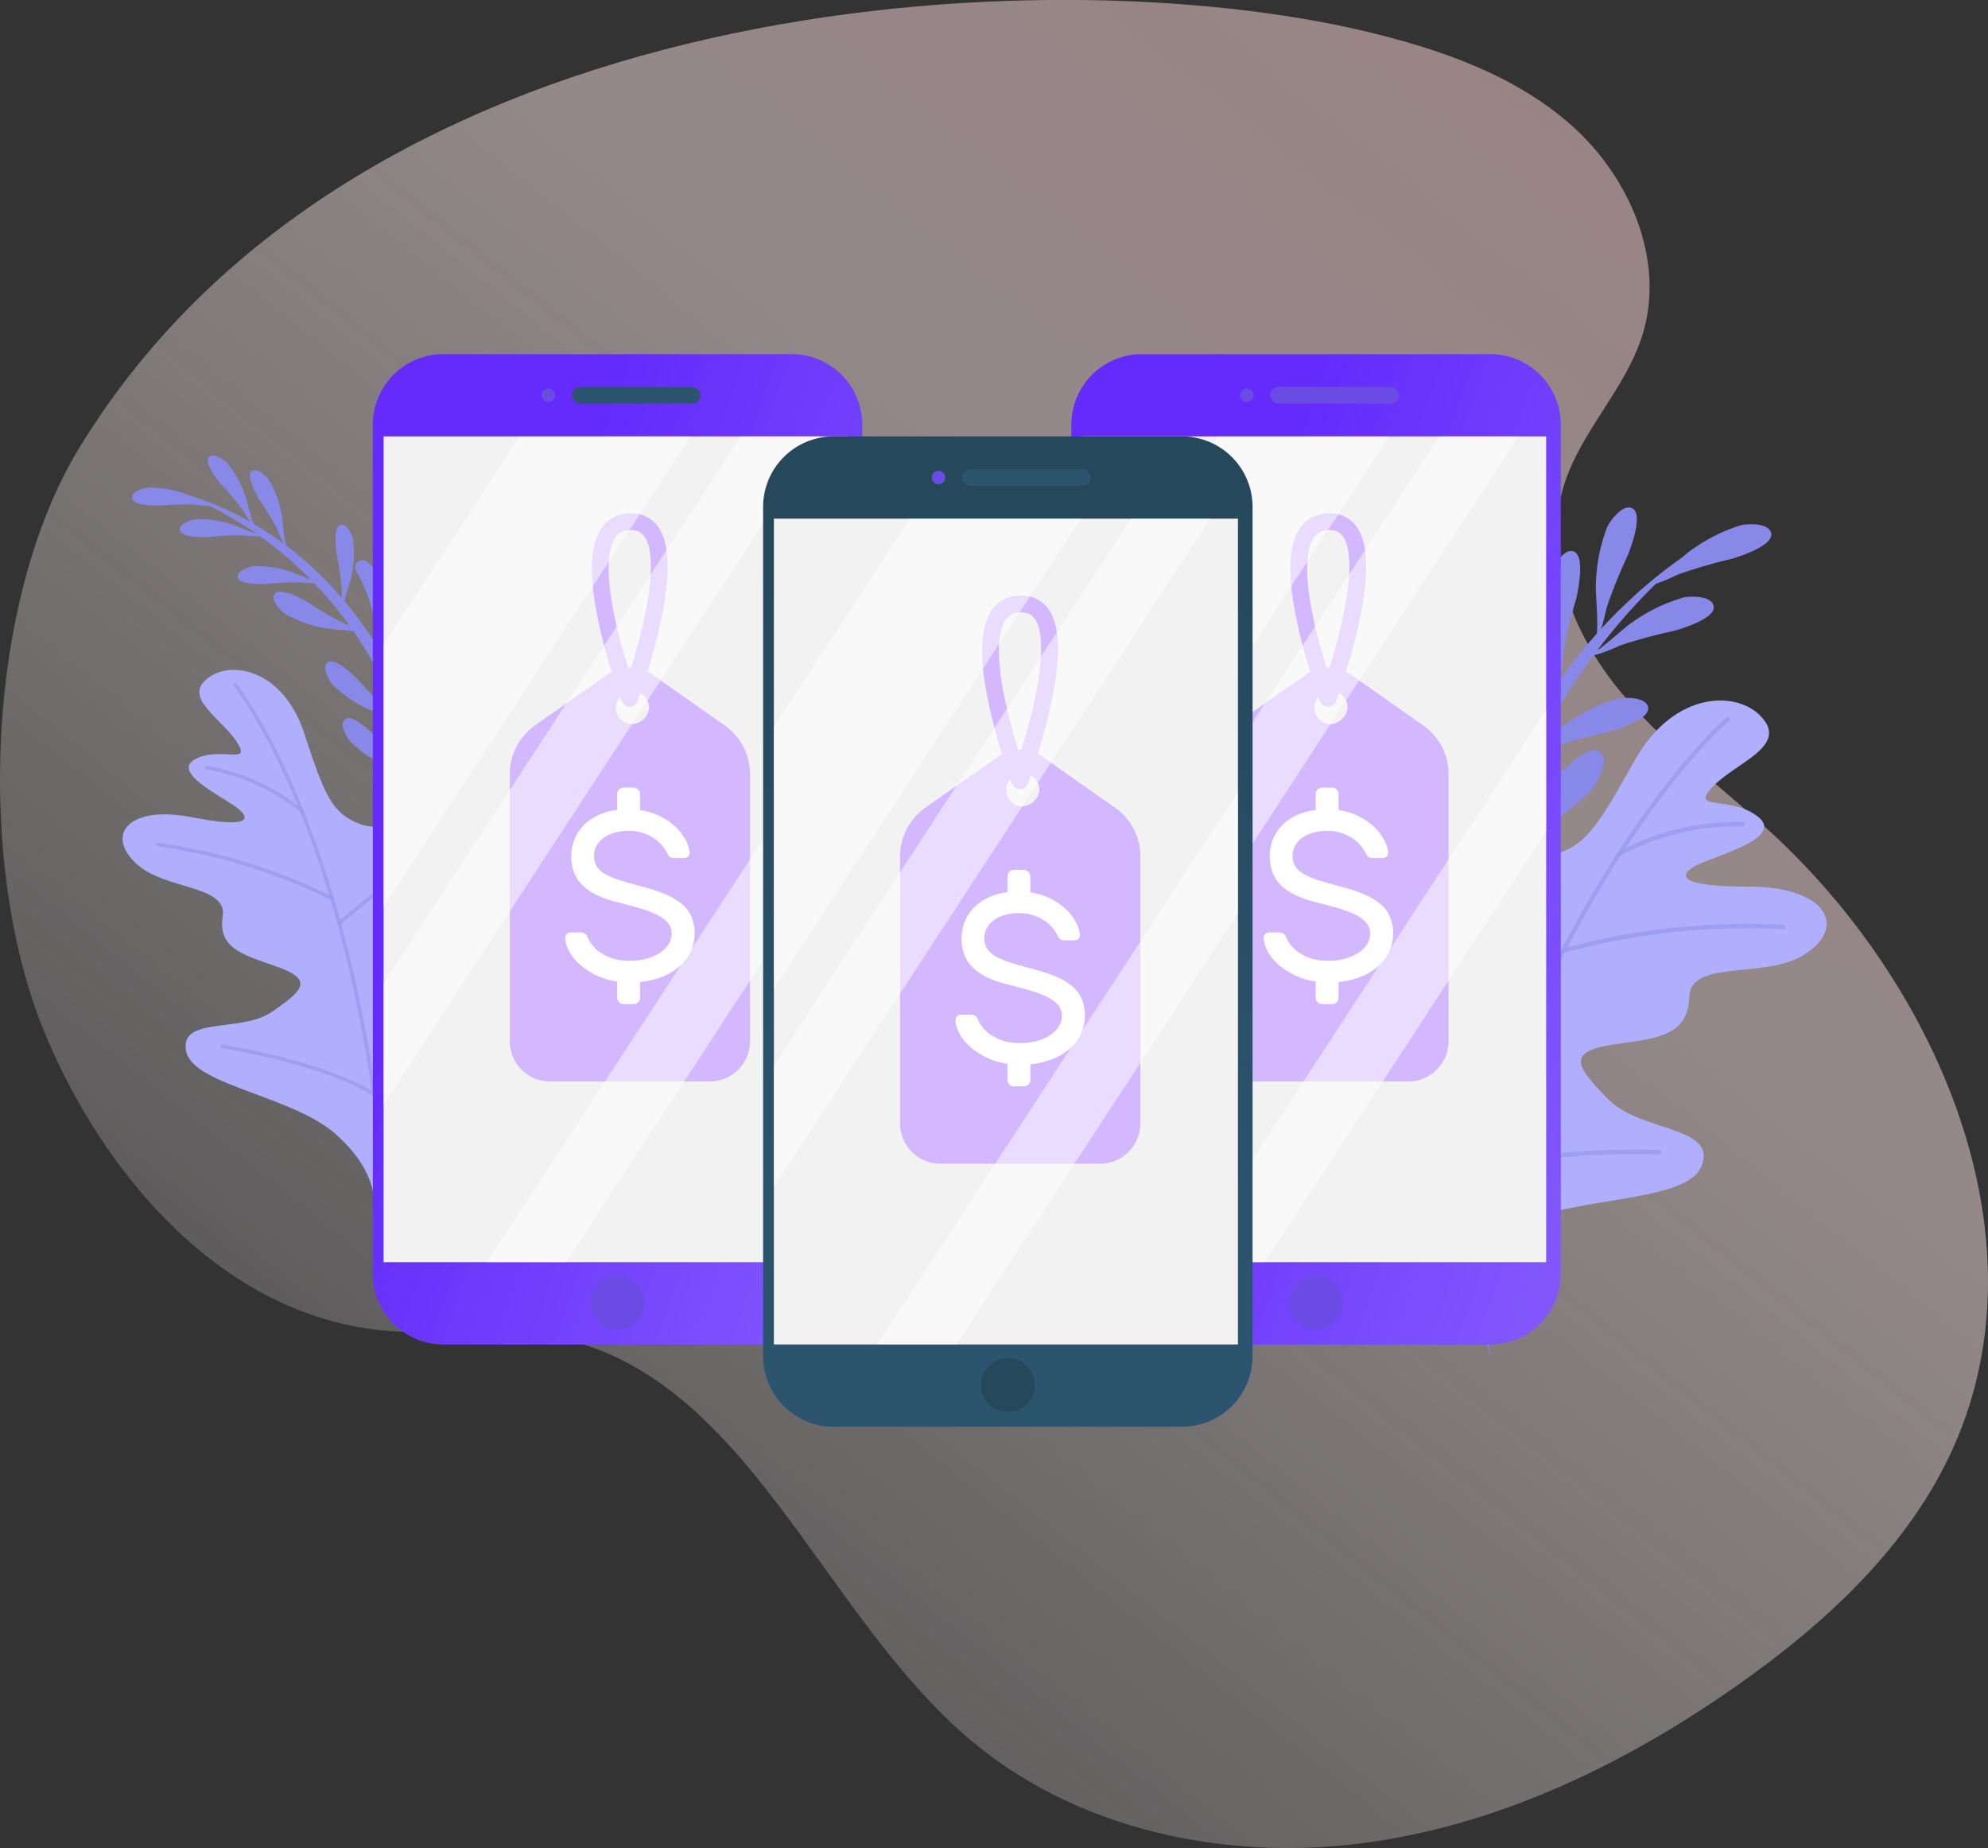 <svg xmlns="http://www.w3.org/2000/svg" xmlns:xlink="http://www.w3.org/1999/xlink" width="118.369" height="110.038" viewBox="0 0 118.369 110.038"><rect x="0" y="0" width="118.369" height="110.038" fill="#333333" stroke="none"/><defs><style>.a{opacity:0.55;}.b{fill:url(#a);}.c{fill:#8888e9;}.d{fill:#b0affd;}.e{opacity:0.7;}.f{fill:#9797ef;}.g{fill:url(#b);}.h{fill:#6a4ce5;}.i{fill:#2c546f;}.j{fill:#f2f2f2;}.k{fill:#d4b8ff;}.l,.n{fill:#fff;}.m{fill:none;stroke:#d4b8ff;stroke-linecap:round;stroke-linejoin:round;}.n{opacity:0.5;mix-blend-mode:screen;isolation:isolate;}.o{fill:url(#d);}.p{fill:#25485b;}</style><linearGradient id="a" x1="0.096" y1="1.17" x2="1.198" y2="-0.103" gradientUnits="objectBoundingBox"><stop offset="0" stop-color="#fff" stop-opacity="0"/><stop offset="0.559" stop-color="#e3cecf"/><stop offset="1" stop-color="#fabec1"/></linearGradient><linearGradient id="b" x1="0.269" y1="0.337" x2="1.766" y2="1.394" gradientUnits="objectBoundingBox"><stop offset="0" stop-color="#642bfb"/><stop offset="1" stop-color="#9e83ff"/></linearGradient><linearGradient id="d" x1="0.315" y1="0.104" x2="0.327" y2="0.796" gradientUnits="objectBoundingBox"><stop offset="0" stop-color="#25485b"/><stop offset="1" stop-color="#2c546f"/></linearGradient></defs><g transform="translate(-393.075 -182.501)"><g class="a" transform="translate(393.075 182.501)"><path class="b" d="M4.7,41.54C-.839,50.649-1.423,66.419,2.636,76.278c3.555,8.635,10.627,16.74,19.91,17.755,3.414.373,6.9-.237,10.281.379,11.619,2.116,15.941,16.435,24.971,24.047,6.284,5.3,15,7.172,23.159,6.151s15.791-4.708,22.512-9.438c5.307-3.735,10.273-8.328,12.892-14.266,5.489-12.447-.969-27.4-11-36.583-3.125-2.861-6.608-5.385-9.219-8.722s-4.272-7.79-3.028-11.84c.993-3.231,3.664-5.736,4.676-8.962,1.377-4.389-.7-9.313-4.116-12.4s-7.932-4.633-12.407-5.7C62.516,12.25,21.429,14.043,4.7,41.54Z" transform="translate(0 -14.84)"/></g><path class="c" d="M548.116,263.9a.694.694,0,0,1,.177.278,2.241,2.241,0,0,0-.269-.685,52.172,52.172,0,0,1-1.013-5.916c-.043-.4-.077-.809-.109-1.213.619-.72,2.366-1.941,2.764-2.378a11.839,11.839,0,0,0,2.358-3.154c.189-.477.5-1.912-.217-2.155-.807-.276-1.937,1.85-2.208,2.377a35.665,35.665,0,0,1-1.749,3.527,11.459,11.459,0,0,0-.971,1.518,45.207,45.207,0,0,1-.09-5.408c.586-.715,2.392-1.972,2.8-2.418a11.847,11.847,0,0,0,2.358-3.154c.189-.477.5-1.912-.217-2.155-.807-.276-1.937,1.85-2.209,2.376a35.6,35.6,0,0,1-1.749,3.527,11.607,11.607,0,0,0-.964,1.5,40.03,40.03,0,0,1,.68-5.667,37.418,37.418,0,0,1,.948-3.813c.931-.462,2.26-.962,2.653-1.213a11.816,11.816,0,0,0,3.1-2.427c.307-.41.979-1.716.355-2.136-.707-.478-2.354,1.278-2.754,1.716a35.521,35.521,0,0,1-2.611,2.947c-.175.154-.36.3-.543.454a38.2,38.2,0,0,1,1.969-4.909c.42-.128.828-.332,1.238-.5a30.647,30.647,0,0,1,3.245-.879c.487-.139,2.455-.732,2.358-1.454-.085-.637-1.338-.619-1.769-.54a10.1,10.1,0,0,0-3.034,1.451c-.321.194-1.129.94-1.813,1.475.372-.744.76-1.48,1.18-2.2a37.632,37.632,0,0,1,2.195-3.3,8.111,8.111,0,0,0,1.546-.579,30.473,30.473,0,0,1,3.245-.878c.487-.14,2.455-.732,2.358-1.455-.086-.637-1.339-.619-1.77-.54a10.108,10.108,0,0,0-3.034,1.451c-.373.224-1.4,1.193-2.131,1.712a35.258,35.258,0,0,1,3.488-3.969,11.914,11.914,0,0,0,1.314-.552,30.627,30.627,0,0,1,3.228-.94c.484-.149,2.44-.779,2.33-1.5-.1-.635-1.35-.594-1.779-.507a10.117,10.117,0,0,0-3.005,1.509,5.132,5.132,0,0,0-.511.408q-1.116.784-2.155,1.674a.332.332,0,0,1-.084.014c.026,0,.051-.008.077-.008a30.742,30.742,0,0,0-2.681,2.592c.155-.415.232-.873.347-1.305a30.383,30.383,0,0,1,1.264-3.115c.184-.472.9-2.4.269-2.757-.559-.318-1.3.69-1.5,1.082a10.12,10.12,0,0,0-.68,3.293c-.054.5.15,2.266.048,3.084a31.042,31.042,0,0,0-2.188,2.737,8.8,8.8,0,0,0,.206-1.594,30.576,30.576,0,0,1,.77-3.273c.109-.495.523-2.508-.158-2.766-.6-.228-1.182.883-1.317,1.3a10.115,10.115,0,0,0-.166,3.358c.025.529.558,2.434.523,3.183-.272.39-.54.783-.795,1.185a34.4,34.4,0,0,0-2.737,5.248c-.089-.309-.2-.617-.292-.923a30.667,30.667,0,0,1-.549-3.317c-.09-.5-.482-2.515-1.211-2.491-.642.021-.75,1.27-.715,1.706a10.11,10.11,0,0,0,1.14,3.164c.182.386,1.014,1.472,1.464,2.247a36.074,36.074,0,0,0-1.721,5.471c-.083-.372-.175-.742-.23-1.089-.137-.875-.244-1.755-.293-2.639a15.045,15.045,0,0,1,.291-4.13.714.714,0,0,0-1.188-.673q-.03.028-.057.059c-.781.845-.713,2.145-.578,3.287.1.869.63,5.59,1.79,6.406a38.686,38.686,0,0,0-.666,6.542c-.292-1.044-.333-2.143-.526-3.211-.09-.5-.485-2.515-1.213-2.491-.643.022-.75,1.27-.714,1.706a10.127,10.127,0,0,0,1.142,3.163c.164.346.85,1.253,1.315,2a40.332,40.332,0,0,0,.4,5.222c-.117-.184-.239-.365-.349-.549a30.557,30.557,0,0,1-1.361-3.074c-.212-.46-1.1-2.315-1.8-2.11-.616.181-.409,1.417-.265,1.831a10.1,10.1,0,0,0,1.9,2.778c.274.329,1.353,1.173,1.981,1.811q.31,1.978.809,3.914c-.534-.838-.912-1.771-1.4-2.641-.247-.442-1.275-2.222-1.956-1.963-.6.229-.3,1.445-.121,1.846a10.106,10.106,0,0,0,2.108,2.621c.241.247,1.032.788,1.684,1.3.693,2.41-.329,5.6.762,7.843C547.347,269,548.625,266.04,548.116,263.9Z" transform="translate(-66.24 -7.851)"/><path class="c" d="M8.446,27.076a.435.435,0,0,0-.122.163,1.4,1.4,0,0,1,.2-.411,32.117,32.117,0,0,0,.884-3.6c.045-.247.083-.495.121-.743-.35-.471-1.374-1.3-1.6-1.587A7.315,7.315,0,0,1,6.61,18.847c-.1-.3-.221-1.2.229-1.319.51-.135,1.113,1.225,1.257,1.562a22.113,22.113,0,0,0,.923,2.251,7.063,7.063,0,0,1,.533.978,28.058,28.058,0,0,0,.293-3.33c-.33-.466-1.388-1.321-1.618-1.613A7.319,7.319,0,0,1,6.91,15.328c-.1-.3-.222-1.2.228-1.319.51-.135,1.113,1.226,1.257,1.562a22.216,22.216,0,0,0,.924,2.251,7.284,7.284,0,0,1,.529.968,24.786,24.786,0,0,0-.171-3.524,23.2,23.2,0,0,0-.417-2.392c-.554-.326-1.351-.692-1.582-.864a7.317,7.317,0,0,1-1.806-1.632c-.171-.267-.528-1.1-.124-1.333.456-.263,1.395.891,1.622,1.179A22.065,22.065,0,0,0,8.85,12.155c.1.1.208.2.315.3a23.621,23.621,0,0,0-1-3.113c-.253-.1-.5-.241-.741-.363A18.838,18.838,0,0,0,5.462,8.3c-.293-.107-1.481-.559-1.39-1,.081-.389.852-.323,1.115-.255A6.255,6.255,0,0,1,6.994,8.071c.189.133.655.629,1.053.989-.2-.475-.4-.945-.631-1.407a23.23,23.23,0,0,0-1.208-2.13A5.027,5.027,0,0,1,5.28,5.1a18.811,18.811,0,0,0-1.962-.684c-.294-.108-1.481-.559-1.39-1,.081-.389.852-.323,1.115-.256A6.254,6.254,0,0,1,4.849,4.185c.22.155.811.8,1.238,1.149a21.788,21.788,0,0,0-1.976-2.6,7.4,7.4,0,0,1-.786-.4,18.806,18.806,0,0,0-1.949-.721C1.085,1.5-.094,1.028.006.589.094.2.864.282,1.125.355A6.256,6.256,0,0,1,2.912,1.416a3.313,3.313,0,0,1,.3.273q.654.533,1.255,1.127a.2.2,0,0,0,.052.013c-.017,0-.031-.007-.047-.009A19,19,0,0,1,6.007,4.536c-.078-.263-.1-.548-.156-.82A19,19,0,0,0,5.208,1.74c-.092-.3-.451-1.518-.045-1.712.359-.171.773.483.878.733a6.249,6.249,0,0,1,.275,2.06c.011.308-.192,1.39-.166,1.9A19.3,19.3,0,0,1,7.38,6.5a5.37,5.37,0,0,1-.057-.992A19,19,0,0,0,6.992,3.46c-.046-.31-.213-1.569.219-1.7.381-.114.69.6.755.859A6.246,6.246,0,0,1,7.92,4.7c-.038.325-.45,1.476-.462,1.939.151.252.3.506.438.765a21.249,21.249,0,0,1,1.457,3.356c.069-.187.151-.371.221-.556a18.8,18.8,0,0,0,.484-2.021c.078-.3.408-1.53.856-1.483.395.042.407.816.366,1.083a6.249,6.249,0,0,1-.841,1.9c-.129.23-.69.862-1,1.321a22.307,22.307,0,0,1,.821,3.448c.068-.225.141-.45.19-.661.123-.533.228-1.071.3-1.614a9.3,9.3,0,0,0,0-2.559.441.441,0,0,1,.762-.363l.033.039a2.517,2.517,0,0,1,.211,2.052c-.1.531-.633,3.418-1.385,3.87a23.908,23.908,0,0,1,.124,4.062c.226-.631.3-1.306.466-1.956.078-.3.409-1.529.857-1.483.4.042.407.816.365,1.084a6.259,6.259,0,0,1-.843,1.9c-.116.206-.579.735-.9,1.172a25.043,25.043,0,0,1-.477,3.2c.08-.108.163-.215.239-.323a18.958,18.958,0,0,0,.974-1.836c.15-.274.777-1.379,1.2-1.222.372.139.19.892.083,1.14a6.254,6.254,0,0,1-1.29,1.63c-.183.191-.886.663-1.3,1.03q-.278,1.206-.67,2.377c.366-.494.64-1.052.978-1.567.172-.261.884-1.314,1.292-1.124.36.168.12.9-.006,1.143a6.242,6.242,0,0,1-1.414,1.523c-.16.142-.671.44-1.1.725-.533,1.455-.043,3.468-.814,4.8C8.7,30.251,8.039,28.371,8.446,27.076Z" transform="translate(400.718 211.627) rotate(-22)"/><g transform="matrix(0.996, -0.087, 0.087, 0.996, 399.548, 223.03)"><path class="d" d="M13.021,32.484c-.022.017.466-1.829-1.79-4.28-2.275-2.574-8.254-3.723-8.55-5.77-.3-2.187,3.3-.838,5.261-1.926,1.985-1.119,2.694-1.684.572-2.664C6.393,16.9,5.1,16.4,5.545,14.557,6,12.7,2.127,12.721.621,10.923-.941,9.11.528,7.531,4.078,8.489c3.468,1.028,3.734.479,2.85-.305C6.06,7.408,3.207,5.745,4.738,5.1c1.569-.645,3.317.677,2.565-.765C6.566,2.888,4.317,1.432,5.826.407c1.509-1.042,4.562-.18,5.489,3.68.892,3.841,1.235,4.935,2.839,5.715,1.557.785,3.55-.628,5.407.6,1.835,1.243.989,3.084-.523,4.079-1.543.991-4.213,3.05-3.237,4.489.926,1.437,2.792.089,4.624.2,2.033.127,3.852,2.327,1.378,4.561-2.537,2.178-5.969,3.552-7.489,9.627Q13.675,32.908,13.021,32.484Z"/><g transform="translate(1.954 0.779)"><g class="e" transform="translate(5.409 0)"><path class="f" d="M6.369,32.292a.108.108,0,0,1-.1-.108C6.571,9.976.084.264.019.168A.108.108,0,0,1,.2.047c.066.1,6.591,9.865,6.293,32.14a.107.107,0,0,1-.109.106Z"/></g><g class="e" transform="translate(3.291 4.785)"><path class="f" d="M5.546,3.305a.1.1,0,0,1-.066-.032A11.909,11.909,0,0,0,.084.213.108.108,0,0,1,0,.085.1.1,0,0,1,.13,0,12.147,12.147,0,0,1,5.636,3.124a.107.107,0,0,1-.089.181Z"/></g><g class="e" transform="translate(10.367 10.526)"><path class="f" d="M.1,4.388a.108.108,0,0,1-.073-.041.107.107,0,0,1,.02-.15A42.558,42.558,0,0,1,7.031.01a.108.108,0,1,1,.091.2A42.374,42.374,0,0,0,.173,4.367.105.105,0,0,1,.1,4.388Z"/></g><g class="e" transform="translate(0 9.09)"><path class="f" d="M10.173,4.326a.1.1,0,0,1-.047-.017A34,34,0,0,0,.086.213.107.107,0,0,1,0,.086.1.1,0,0,1,.129,0,34.24,34.24,0,0,1,10.243,4.129a.108.108,0,0,1-.07.2Z"/></g><g class="e" transform="translate(2.789 21.408)"><path class="f" d="M8.852,3.833a.1.1,0,0,1-.051-.02C5.75,1.582.139.226.083.212A.107.107,0,0,1,0,.083.106.106,0,0,1,.132,0c.057.014,5.71,1.379,8.795,3.636a.107.107,0,0,1-.075.193Z"/></g><g class="e" transform="translate(11.618 20.25)"><path class="f" d="M.1,6.553a.1.1,0,0,1-.044-.016A.107.107,0,0,1,.016,6.39C2.409,2.51,7.128.036,7.176.012a.109.109,0,0,1,.145.046A.108.108,0,0,1,7.275.2C7.228.227,2.56,2.674.2,6.5A.108.108,0,0,1,.1,6.553Z"/></g></g></g><g transform="translate(478.188 219.087) rotate(16)"><path class="d" d="M12.086,39.351c.027.02-.564-2.215,2.168-5.185,2.755-3.119,10-4.51,10.358-6.989.362-2.649-4-1.015-6.374-2.334-2.4-1.356-3.263-2.04-.693-3.227,2.57-1.14,4.14-1.754,3.6-3.982-.547-2.255,4.141-2.224,5.965-4.4,1.893-2.2.113-4.108-4.188-2.948-4.2,1.245-4.523.581-3.452-.37,1.051-.94,4.508-2.954,2.653-3.732-1.9-.782-4.019.82-3.107-.927C19.906,3.5,22.63,1.734,20.8.494c-1.829-1.262-5.526-.219-6.65,4.458-1.081,4.653-1.5,5.978-3.439,6.923-1.886.951-4.3-.761-6.551.721-2.223,1.506-1.2,3.736.634,4.942,1.869,1.2,5.1,3.7,3.921,5.439-1.122,1.741-3.383.108-5.6.247-2.463.154-4.667,2.819-1.669,5.526,3.073,2.639,7.231,4.3,9.072,11.663Q11.294,39.866,12.086,39.351Z"/><g transform="translate(2.537 0.943)"><g class="e" transform="translate(8.532 0)"><path class="f" d="M.157,39.12a.131.131,0,0,0,.116-.131C-.087,12.085,7.771.32,7.85.2A.13.13,0,0,0,7.635.056C7.555.173-.349,12.007.012,38.992a.13.13,0,0,0,.132.128Z"/></g><g class="e" transform="translate(12.106 5.796)"><path class="f" d="M.145,4a.126.126,0,0,0,.08-.039A14.425,14.425,0,0,1,6.761.258.13.13,0,0,0,6.861.1.127.127,0,0,0,6.706,0,14.715,14.715,0,0,0,.036,3.785.13.13,0,0,0,.145,4Z"/></g><g class="e" transform="translate(1.695 12.752)"><path class="f" d="M8.588,5.316a.132.132,0,0,0,.089-.05.13.13,0,0,0-.024-.182A51.541,51.541,0,0,0,.185.012a.13.13,0,1,0-.11.236A51.307,51.307,0,0,1,8.494,5.29.127.127,0,0,0,8.588,5.316Z"/></g><g class="e" transform="translate(10.488 11.012)"><path class="f" d="M.145,5.241A.124.124,0,0,0,.2,5.221,41.188,41.188,0,0,1,12.365.258a.13.13,0,0,0,.1-.154.124.124,0,0,0-.154-.1A41.478,41.478,0,0,0,.06,5a.13.13,0,0,0,.085.239Z"/></g><g class="e" transform="translate(8.711 25.934)"><path class="f" d="M.144,4.643a.126.126,0,0,0,.062-.024C3.9,1.916,10.7.274,10.768.257A.13.13,0,1,0,10.708,0C10.639.02,3.79,1.675.053,4.409a.13.13,0,0,0,.091.234Z"/></g><g class="e" transform="translate(0 24.532)"><path class="f" d="M8.768,7.938a.126.126,0,0,0,.054-.019.13.13,0,0,0,.043-.179C5.965,3.04.248.044.19.014A.132.132,0,0,0,.014.07.131.131,0,0,0,.07.245C.127.275,5.782,3.239,8.642,7.877A.131.131,0,0,0,8.768,7.938Z"/></g></g></g><g transform="translate(415.272 203.587)"><g transform="translate(0 0)"><path class="g" d="M470.191,210.4h0V160.53a4.2,4.2,0,0,0-4.2-4.2H445.248a4.2,4.2,0,0,0-4.2,4.2V211.1a4.2,4.2,0,0,0,4.2,4.2h20.741a4.2,4.2,0,0,0,4.2-4.2Z" transform="translate(-441.046 -156.329)"/><path class="h" d="M479.238,164.354a.4.4,0,1,1-.4-.4A.4.4,0,0,1,479.238,164.354Z" transform="translate(-468.389 -161.905)"/><rect class="i" width="7.665" height="0.993" rx="0.496" transform="translate(11.847 1.953)"/><ellipse class="h" cx="1.599" cy="1.599" rx="1.599" ry="1.599" transform="translate(12.973 54.891)"/><rect class="j" width="27.631" height="49.17" transform="translate(0.643 4.898)"/></g><g transform="translate(8.154 9.973)"><g transform="translate(0 8.688)"><path class="k" d="M484.088,229.142l-4.237-2.974a2.335,2.335,0,0,0-2.614,0L473,229.142a3.563,3.563,0,0,0-1.61,2.9v15.974a2.4,2.4,0,0,0,2.4,2.4h9.508a2.4,2.4,0,0,0,2.4-2.4V232.042A3.556,3.556,0,0,0,484.088,229.142Zm-5.547-.012a.988.988,0,1,1,1.144-.976A1.07,1.07,0,0,1,478.54,229.131Z" transform="translate(-471.39 -225.768)"/><g transform="translate(3.302 7.144)"><path class="l" d="M488.136,253.7a3.829,3.829,0,0,1,1.247.387,3.779,3.779,0,0,1,.917.659,3.02,3.02,0,0,1,.573.774,1.826,1.826,0,0,1,.215.717.252.252,0,0,1-.086.222.328.328,0,0,1-.229.093h-.588a.476.476,0,0,1-.251-.057.633.633,0,0,1-.193-.258,2.713,2.713,0,0,0-.236-.366,2.142,2.142,0,0,0-.444-.43,2.777,2.777,0,0,0-.681-.358,2.654,2.654,0,0,0-.931-.151,3.1,3.1,0,0,0-.767.093,2.185,2.185,0,0,0-.652.279,1.474,1.474,0,0,0-.458.466,1.217,1.217,0,0,0-.172.652,1.147,1.147,0,0,0,.164.631,1.478,1.478,0,0,0,.531.466,4.636,4.636,0,0,0,.924.379q.559.172,1.361.387a8.728,8.728,0,0,1,1.383.473,3.606,3.606,0,0,1,.924.58,1.945,1.945,0,0,1,.523.745,2.624,2.624,0,0,1-.716,2.917,3.545,3.545,0,0,1-1.025.616,4.774,4.774,0,0,1-1.333.315v.931a.391.391,0,0,1-.387.387h-.588a.392.392,0,0,1-.387-.387v-.96a4.2,4.2,0,0,1-1.247-.373,4.315,4.315,0,0,1-.967-.63,2.842,2.842,0,0,1-.637-.781,1.858,1.858,0,0,1-.244-.824.318.318,0,0,1,.315-.315h.588a.524.524,0,0,1,.251.058.5.5,0,0,1,.193.258,2.131,2.131,0,0,0,.266.437,2.053,2.053,0,0,0,.48.444,2.9,2.9,0,0,0,.731.351,3.234,3.234,0,0,0,1.018.143,3.855,3.855,0,0,0,.953-.115,2.78,2.78,0,0,0,.795-.329,1.769,1.769,0,0,0,.545-.516,1.187,1.187,0,0,0,.2-.673.944.944,0,0,0-.229-.638,2.109,2.109,0,0,0-.659-.48,6.251,6.251,0,0,0-1.053-.394q-.624-.179-1.412-.38a5.639,5.639,0,0,1-1.218-.451,2.981,2.981,0,0,1-.817-.609,2.06,2.06,0,0,1-.451-.76,2.875,2.875,0,0,1-.136-.9,2.633,2.633,0,0,1,.172-.931,2.584,2.584,0,0,1,.509-.831,2.847,2.847,0,0,1,.853-.63,3.7,3.7,0,0,1,1.2-.344v-.946a.392.392,0,0,1,.387-.387h.588a.391.391,0,0,1,.387.387Z" transform="translate(-483.679 -252.351)"/></g></g><path class="m" d="M492.556,202.1c-.929-3.008-2.244-8.559.632-8.657,3.964-.134,0,10.52,0,10.52l-.208-.42" transform="translate(-486.047 -193.439)"/></g><g transform="translate(0.643 4.898)"><path class="n" d="M461.724,174.555l-18.285,28V186.957l8.1-12.4Z" transform="translate(-443.44 -174.555)"/><path class="n" d="M469.423,174.555,443.44,214.341v-7.226l21.265-32.56Z" transform="translate(-443.44 -174.555)"/><path class="n" d="M487.81,235.135v7.226l-16.761,25.664H466.33Z" transform="translate(-460.178 -218.855)"/></g></g><g transform="translate(456.863 203.587)"><g transform="translate(0 0)"><path class="g" d="M470.191,210.4h0V160.53a4.2,4.2,0,0,0-4.2-4.2H445.248a4.2,4.2,0,0,0-4.2,4.2V211.1a4.2,4.2,0,0,0,4.2,4.2h20.741a4.2,4.2,0,0,0,4.2-4.2Z" transform="translate(-441.046 -156.329)"/><path class="h" d="M479.238,164.354a.4.4,0,1,1-.4-.4A.4.4,0,0,1,479.238,164.354Z" transform="translate(-468.389 -161.905)"/><rect class="h" width="7.665" height="0.993" rx="0.496" transform="translate(11.847 1.953)"/><ellipse class="h" cx="1.599" cy="1.599" rx="1.599" ry="1.599" transform="translate(12.973 54.891)"/><rect class="j" width="27.631" height="49.17" transform="translate(0.643 4.898)"/></g><g transform="translate(8.154 9.973)"><g transform="translate(0 8.688)"><path class="k" d="M484.088,229.142l-4.237-2.974a2.335,2.335,0,0,0-2.614,0L473,229.142a3.563,3.563,0,0,0-1.61,2.9v15.974a2.4,2.4,0,0,0,2.4,2.4h9.508a2.4,2.4,0,0,0,2.4-2.4V232.042A3.556,3.556,0,0,0,484.088,229.142Zm-5.547-.012a.988.988,0,1,1,1.144-.976A1.07,1.07,0,0,1,478.54,229.131Z" transform="translate(-471.39 -225.768)"/><g transform="translate(3.302 7.144)"><path class="l" d="M488.136,253.7a3.829,3.829,0,0,1,1.247.387,3.779,3.779,0,0,1,.917.659,3.02,3.02,0,0,1,.573.774,1.826,1.826,0,0,1,.215.717.252.252,0,0,1-.086.222.328.328,0,0,1-.229.093h-.588a.476.476,0,0,1-.251-.057.633.633,0,0,1-.193-.258,2.713,2.713,0,0,0-.236-.366,2.142,2.142,0,0,0-.444-.43,2.777,2.777,0,0,0-.681-.358,2.654,2.654,0,0,0-.931-.151,3.1,3.1,0,0,0-.767.093,2.185,2.185,0,0,0-.652.279,1.474,1.474,0,0,0-.458.466,1.217,1.217,0,0,0-.172.652,1.147,1.147,0,0,0,.164.631,1.478,1.478,0,0,0,.531.466,4.636,4.636,0,0,0,.924.379q.559.172,1.361.387a8.728,8.728,0,0,1,1.383.473,3.606,3.606,0,0,1,.924.58,1.945,1.945,0,0,1,.523.745,2.624,2.624,0,0,1-.716,2.917,3.545,3.545,0,0,1-1.025.616,4.774,4.774,0,0,1-1.333.315v.931a.391.391,0,0,1-.387.387h-.588a.392.392,0,0,1-.387-.387v-.96a4.2,4.2,0,0,1-1.247-.373,4.315,4.315,0,0,1-.967-.63,2.842,2.842,0,0,1-.637-.781,1.858,1.858,0,0,1-.244-.824.318.318,0,0,1,.315-.315h.588a.524.524,0,0,1,.251.058.5.5,0,0,1,.193.258,2.131,2.131,0,0,0,.266.437,2.053,2.053,0,0,0,.48.444,2.9,2.9,0,0,0,.731.351,3.234,3.234,0,0,0,1.018.143,3.855,3.855,0,0,0,.953-.115,2.78,2.78,0,0,0,.795-.329,1.769,1.769,0,0,0,.545-.516,1.187,1.187,0,0,0,.2-.673.944.944,0,0,0-.229-.638,2.109,2.109,0,0,0-.659-.48,6.251,6.251,0,0,0-1.053-.394q-.624-.179-1.412-.38a5.639,5.639,0,0,1-1.218-.451,2.981,2.981,0,0,1-.817-.609,2.06,2.06,0,0,1-.451-.76,2.875,2.875,0,0,1-.136-.9,2.633,2.633,0,0,1,.172-.931,2.584,2.584,0,0,1,.509-.831,2.847,2.847,0,0,1,.853-.63,3.7,3.7,0,0,1,1.2-.344v-.946a.392.392,0,0,1,.387-.387h.588a.391.391,0,0,1,.387.387Z" transform="translate(-483.679 -252.351)"/></g></g><path class="m" d="M492.556,202.1c-.929-3.008-2.244-8.559.632-8.657,3.964-.134,0,10.52,0,10.52l-.208-.42" transform="translate(-486.047 -193.439)"/></g><g transform="translate(0.643 4.898)"><path class="n" d="M461.724,174.555l-18.285,28V186.957l8.1-12.4Z" transform="translate(-443.44 -174.555)"/><path class="n" d="M469.423,174.555,443.44,214.341v-7.226l21.265-32.56Z" transform="translate(-443.44 -174.555)"/><path class="n" d="M487.81,235.135v7.226l-16.761,25.664H466.33Z" transform="translate(-460.178 -218.855)"/></g></g><g transform="translate(438.51 208.485)"><g transform="translate(0 0)"><path class="o" d="M470.191,210.4h0V160.53a4.2,4.2,0,0,0-4.2-4.2H445.248a4.2,4.2,0,0,0-4.2,4.2V211.1a4.2,4.2,0,0,0,4.2,4.2h20.741a4.2,4.2,0,0,0,4.2-4.2Z" transform="translate(-441.046 -156.329)"/><path class="h" d="M479.238,164.354a.4.4,0,1,1-.4-.4A.4.4,0,0,1,479.238,164.354Z" transform="translate(-468.389 -161.905)"/><rect class="i" width="7.665" height="0.993" rx="0.496" transform="translate(11.847 1.953)"/><ellipse class="p" cx="1.599" cy="1.599" rx="1.599" ry="1.599" transform="translate(12.973 54.891)"/><rect class="j" width="27.631" height="49.17" transform="translate(0.643 4.898)"/></g><g transform="translate(8.155 9.973)"><g transform="translate(0 8.688)"><path class="k" d="M484.088,229.142l-4.237-2.974a2.335,2.335,0,0,0-2.614,0L473,229.142a3.563,3.563,0,0,0-1.61,2.9v15.974a2.4,2.4,0,0,0,2.4,2.4h9.508a2.4,2.4,0,0,0,2.4-2.4V232.042A3.556,3.556,0,0,0,484.088,229.142Zm-5.547-.012a.988.988,0,1,1,1.144-.976A1.07,1.07,0,0,1,478.54,229.131Z" transform="translate(-471.39 -225.768)"/><g transform="translate(3.302 7.144)"><path class="l" d="M488.136,253.7a3.829,3.829,0,0,1,1.247.387,3.779,3.779,0,0,1,.917.659,3.02,3.02,0,0,1,.573.774,1.826,1.826,0,0,1,.215.717.252.252,0,0,1-.086.222.328.328,0,0,1-.229.093h-.588a.476.476,0,0,1-.251-.057.633.633,0,0,1-.193-.258,2.713,2.713,0,0,0-.236-.366,2.142,2.142,0,0,0-.444-.43,2.777,2.777,0,0,0-.681-.358,2.654,2.654,0,0,0-.931-.151,3.1,3.1,0,0,0-.767.093,2.185,2.185,0,0,0-.652.279,1.474,1.474,0,0,0-.458.466,1.217,1.217,0,0,0-.172.652,1.147,1.147,0,0,0,.164.631,1.478,1.478,0,0,0,.531.466,4.636,4.636,0,0,0,.924.379q.559.172,1.361.387a8.728,8.728,0,0,1,1.383.473,3.606,3.606,0,0,1,.924.58,1.945,1.945,0,0,1,.523.745,2.624,2.624,0,0,1-.716,2.917,3.545,3.545,0,0,1-1.025.616,4.774,4.774,0,0,1-1.333.315v.931a.391.391,0,0,1-.387.387h-.588a.392.392,0,0,1-.387-.387v-.96a4.2,4.2,0,0,1-1.247-.373,4.315,4.315,0,0,1-.967-.63,2.842,2.842,0,0,1-.637-.781,1.858,1.858,0,0,1-.244-.824.318.318,0,0,1,.315-.315h.588a.524.524,0,0,1,.251.058.5.5,0,0,1,.193.258,2.131,2.131,0,0,0,.266.437,2.053,2.053,0,0,0,.48.444,2.9,2.9,0,0,0,.731.351,3.234,3.234,0,0,0,1.018.143,3.855,3.855,0,0,0,.953-.115,2.78,2.78,0,0,0,.795-.329,1.769,1.769,0,0,0,.545-.516,1.187,1.187,0,0,0,.2-.673.944.944,0,0,0-.229-.638,2.109,2.109,0,0,0-.659-.48,6.251,6.251,0,0,0-1.053-.394q-.624-.179-1.412-.38a5.639,5.639,0,0,1-1.218-.451,2.981,2.981,0,0,1-.817-.609,2.06,2.06,0,0,1-.451-.76,2.875,2.875,0,0,1-.136-.9,2.633,2.633,0,0,1,.172-.931,2.584,2.584,0,0,1,.509-.831,2.847,2.847,0,0,1,.853-.63,3.7,3.7,0,0,1,1.2-.344v-.946a.392.392,0,0,1,.387-.387h.588a.391.391,0,0,1,.387.387Z" transform="translate(-483.679 -252.351)"/></g></g><path class="m" d="M492.556,202.1c-.929-3.008-2.244-8.559.632-8.657,3.964-.134,0,10.52,0,10.52l-.208-.42" transform="translate(-486.047 -193.439)"/></g><g transform="translate(0.643 4.898)"><path class="n" d="M461.724,174.555l-18.285,28V186.957l8.1-12.4Z" transform="translate(-443.44 -174.555)"/><path class="n" d="M469.423,174.555,443.44,214.341v-7.226l21.265-32.56Z" transform="translate(-443.44 -174.555)"/><path class="n" d="M487.81,235.135v7.226l-16.761,25.664H466.33Z" transform="translate(-460.178 -218.855)"/></g></g></g></svg>